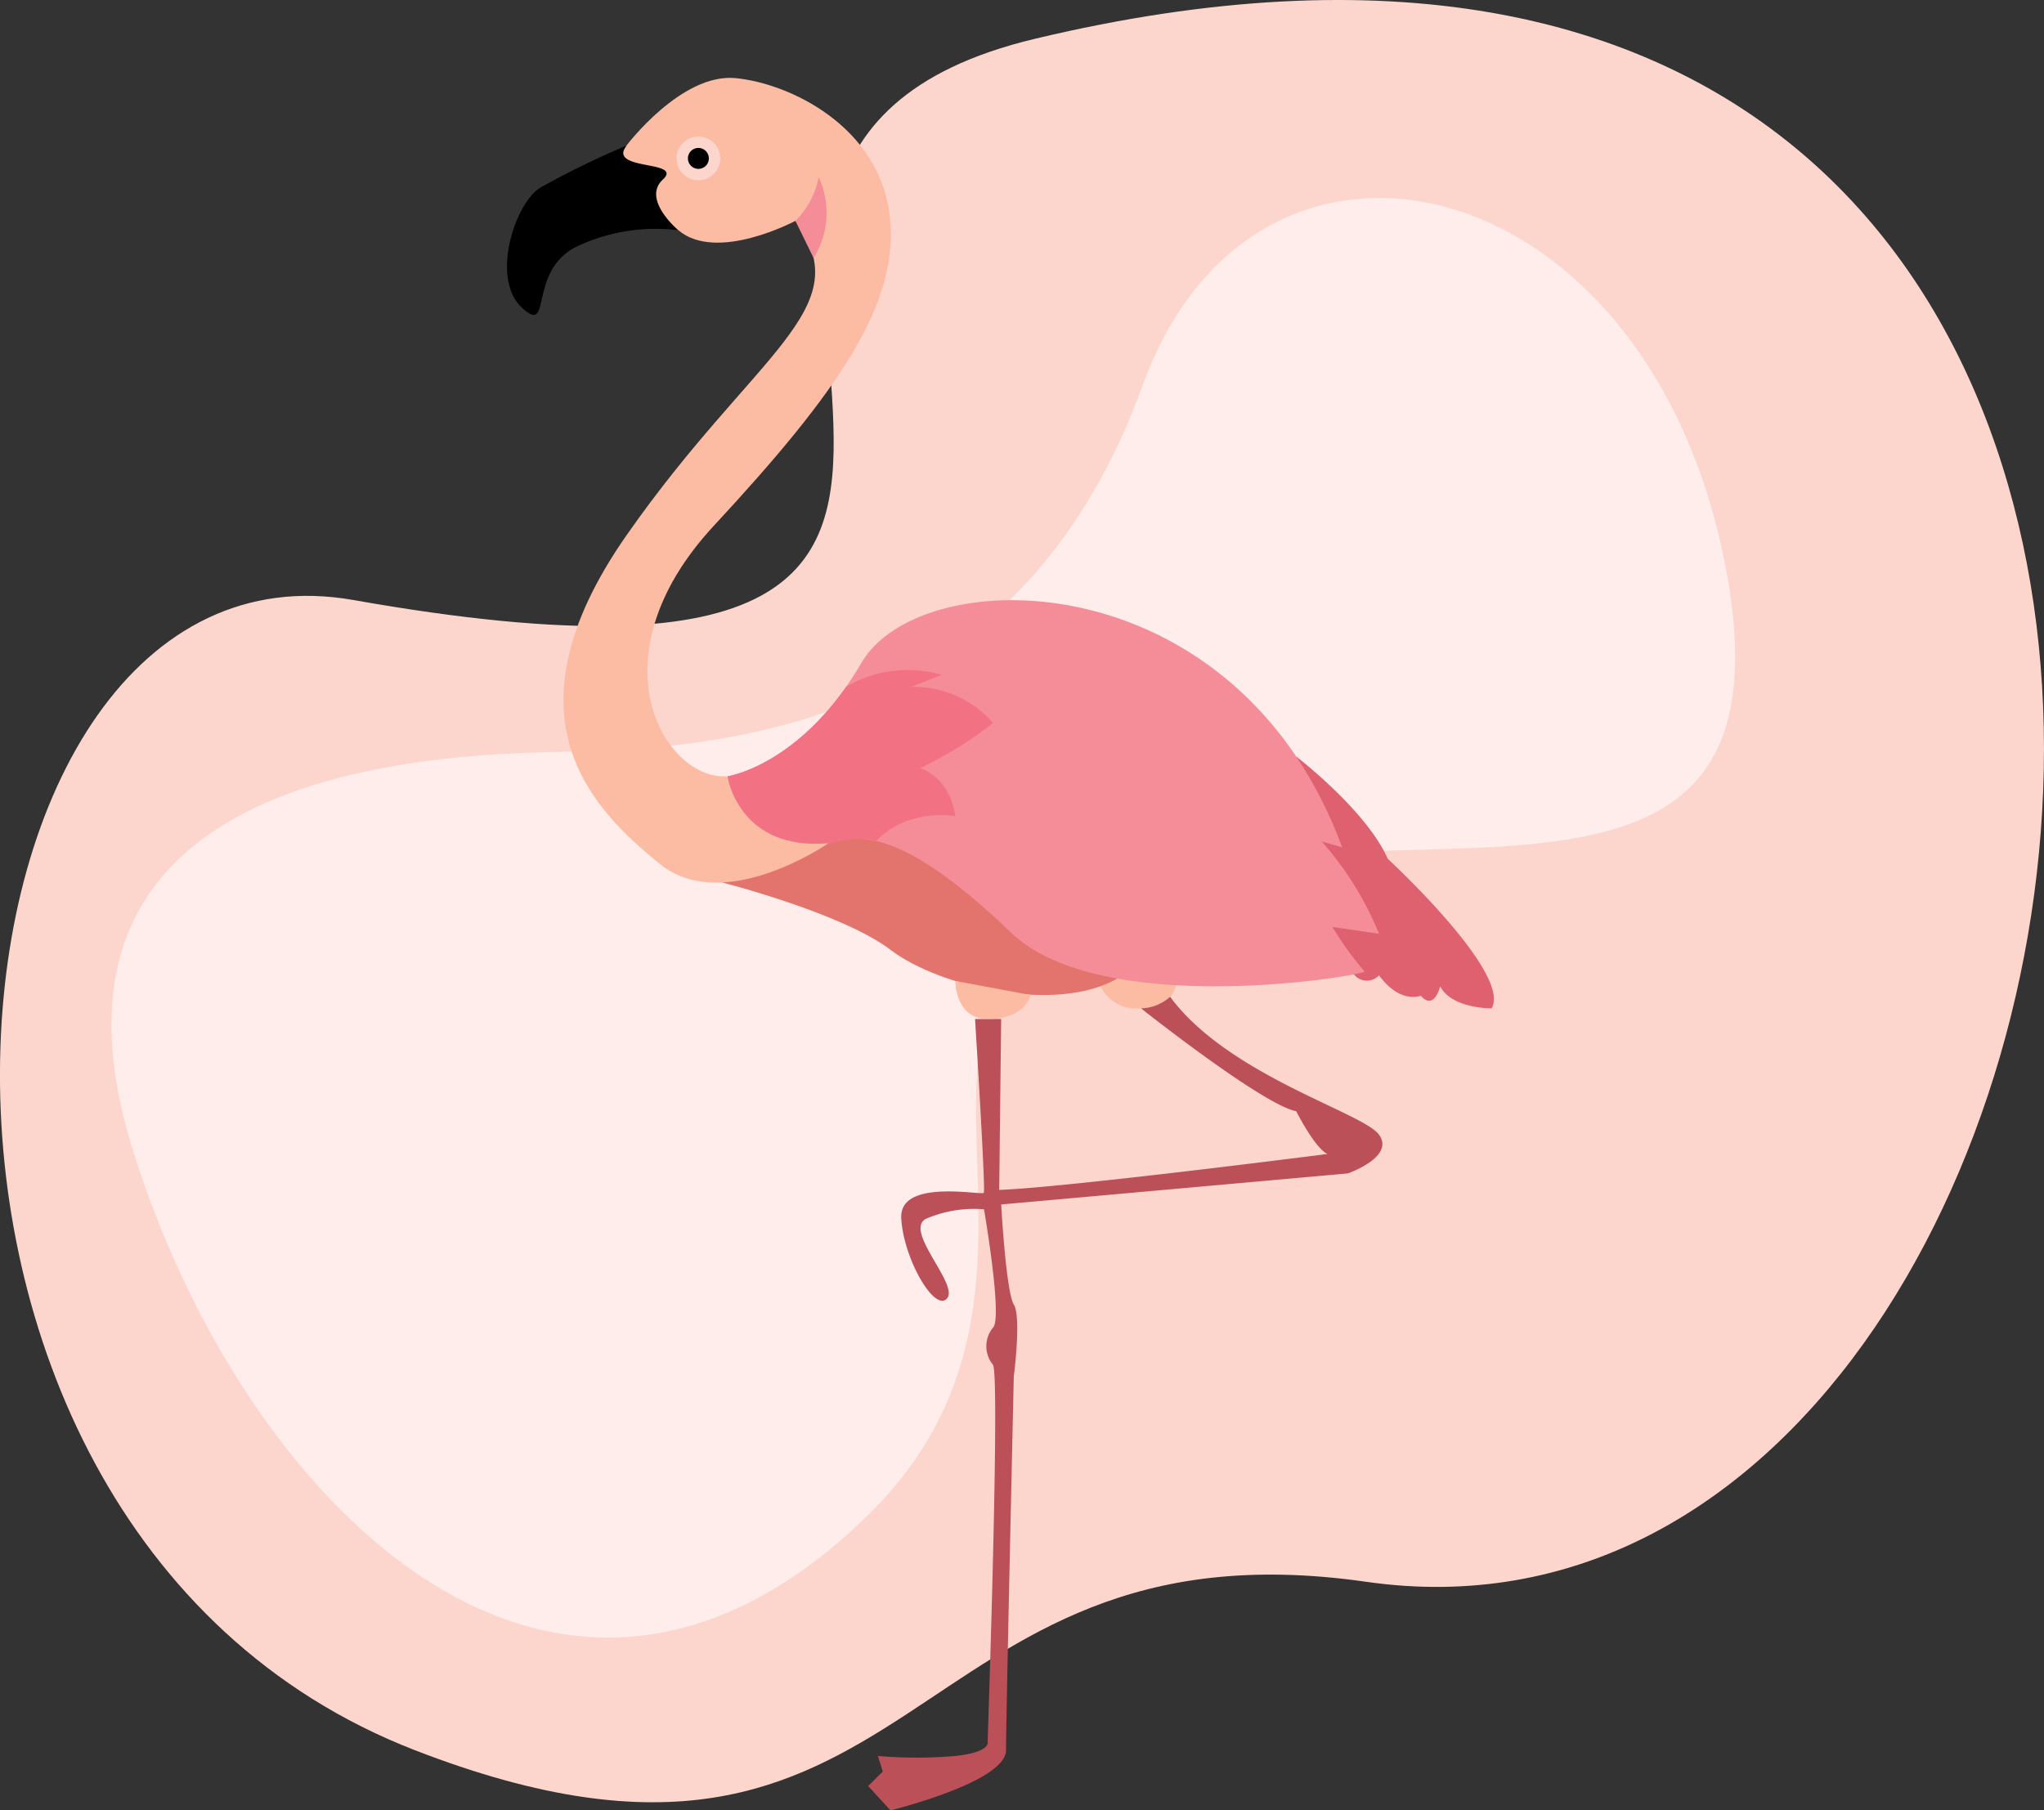 <svg xmlns="http://www.w3.org/2000/svg" width="156" height="138.18" viewBox="0 0 156 138.18"><rect x="0" y="0" width="156" height="138.18" fill="#333333" stroke="none"/><defs><style>.a{fill:#fcd6cd;}.b{fill:#feedea;}.c{fill:#df6170;}.d{fill:#fbbca3;}.e{fill:#bc5059;}.f{fill:#e3746d;}.g{fill:#f48d97;}.h{fill:#f27283;}</style></defs><g transform="translate(-63.372 -151.104)"><path class="a" d="M142.339,154.07c-39.206,9.379,15.57,54.785-51.994,42.833-32.98-5.834-40.5,70.283,4.716,87.8,38.879,15.061,36.753-18.009,72.588-12.863C230.914,280.921,250.7,128.148,142.339,154.07Z" transform="translate(0 0)"/><path class="b" d="M111.677,217.774c-15.61.188-41.231,3.654-32.97,30.295s32,51.058,55.786,28.323c18.995-18.158-2.206-40.262,18.992-48.139s52.712,6.415,46.826-24.527-35.887-37.729-44.5-13.932S127.963,217.578,111.677,217.774Z" transform="translate(-5.228 -9.287)"/><g transform="translate(102.072 157.046)"><path class="c" d="M220.414,244.349s5.346,4.093,6.976,7.8c0,0,9.487,8.745,7.93,11.413,0,0-3.039.046-3.928-1.682,0,0-.445,1.9-1.482.718,0,0-1.556.667-3.187-1.556a1.254,1.254,0,0,1-1.912-.072l-8.8-5Z" transform="translate(-160.176 -192.54)"/><path class="d" d="M204.743,271s-.217,1.69-2.663,1.764a3.035,3.035,0,0,1-3.106-1.681v-2.553h4.921Z" transform="translate(-153.69 -201.746)"/><path class="e" d="M178.516,275.644s.815,13.042.667,13.265-6.448-1.112-6.3,1.927,2.52,7.189,3.484,6.151-3.261-5.114-1.631-6.077a9.285,9.285,0,0,1,4.465-.741s1.444,8.375.676,9.042a2.23,2.23,0,0,0,0,2.816c.565.593-.4,28.756-.4,28.756s.331.815-2.465,1.112a34.437,34.437,0,0,1-5.91,0l.371,1.185-1.112,1.112,1.7,1.853s8.819-2.149,8.819-4.595.593-28.533.593-28.533.593-4.521,0-5.484-.963-7.633-.963-7.633l26.458-2.371s3.631-1.26,2.371-2.965-11.488-4.5-15.935-10.516a3.438,3.438,0,0,1-2.223.881s9.245,7.337,11.848,7.856c0,0,1.418,2.816,2.381,3.261,0,0-19.975,2.562-25.05,2.742l.149-13.042" transform="translate(-142.799 -203.807)"/><path class="f" d="M182.523,264.389c-4.633,2.692-13.6.643-17.282-2.173s-12.871-5.159-12.871-5.159l5.029-1.891,6.115-2.668,18.045,6.225Z" transform="translate(-135.95 -195.642)"/><path class="g" d="M201.63,253.4c.446.222-19.936,3.779-26.977-2.965-4.537-4.348-7.753-6.385-10.277-6.987h-.007l-.014,0a7.188,7.188,0,0,0-1.057-.171h0a5.924,5.924,0,0,0-2.572.344l-7.674-5.092-.033-.022.033,0c.429-.075,4.9-.978,9.011-6.821l0,0q.6-.849,1.177-1.84c4.6-7.855,28.608-7.855,36.686,14.081l-1.556-.443a24.6,24.6,0,0,1,4.371,7.04l-3.555-.52A25.261,25.261,0,0,0,201.63,253.4Z" transform="translate(-136.194 -185.195)"/><path class="d" d="M181.1,272s-.032,2.9,2.465,2.9c2.965,0,3.261-1.831,3.261-1.831" transform="translate(-146.887 -203.067)"/><path class="h" d="M170.409,244.817s-3.676-.631-6.034,1.906l0,0,0,0-.014,0a3.108,3.108,0,0,0-1.057-.171h0c-1.137-.032-3.211.269-6.39,2-3.49,1.9-3.889-6.771-3.889-6.771.429-.074,4.932-.982,9.044-6.826l0,0a9.226,9.226,0,0,1,7.293-.913l-2.334.918a7.969,7.969,0,0,1,6.253,2.751,28.1,28.1,0,0,1-5.583,3.447S169.908,241.7,170.409,244.817Z" transform="translate(-136.194 -188.47)"/><path d="M132.635,171.918s-3.965,3.337-2.261,3.115a14.906,14.906,0,0,0,3.579-1.075s-3.541,2.186-.985,3.78" transform="translate(-127.415 -164.969)"/><path class="d" d="M137.618,165.87s4.187-5.558,8.338-5.15,10.894,3.668,11.747,10.412-4,13.6-13.414,23.753-3.706,19.491,1.037,19.121c0,0,.815,5.707,7.708,5.113,0,0-8,5.559-12.9,1.556s-12.3-11.042-2.52-25.049,17.861-17.269,12.9-24.013c0,0-6,3.209-8.93.715l-2.965-.964-2.3-3.392Z" transform="translate(-128.507 -160.698)"/><path class="g" d="M161.389,176.273a6.367,6.367,0,0,0,1.779-3.335,6.517,6.517,0,0,1-.391,6.172" transform="translate(-139.383 -165.358)"/><circle class="a" cx="1.668" cy="1.668" r="1.668" transform="translate(12.933 4.481)"/><circle cx="0.801" cy="0.801" r="0.801" transform="translate(13.8 5.348)"/><path d="M134.968,169.049a67.316,67.316,0,0,0-6.6,3.224c-1.927,1.223-3.78,6.929-1.371,9.153s.3-3,4.41-4.78a14.1,14.1,0,0,1,7.523-1.138s-2.816-2.346-1.186-3.865S133.486,171.013,134.968,169.049Z" transform="translate(-125.858 -163.877)"/></g></g></svg>